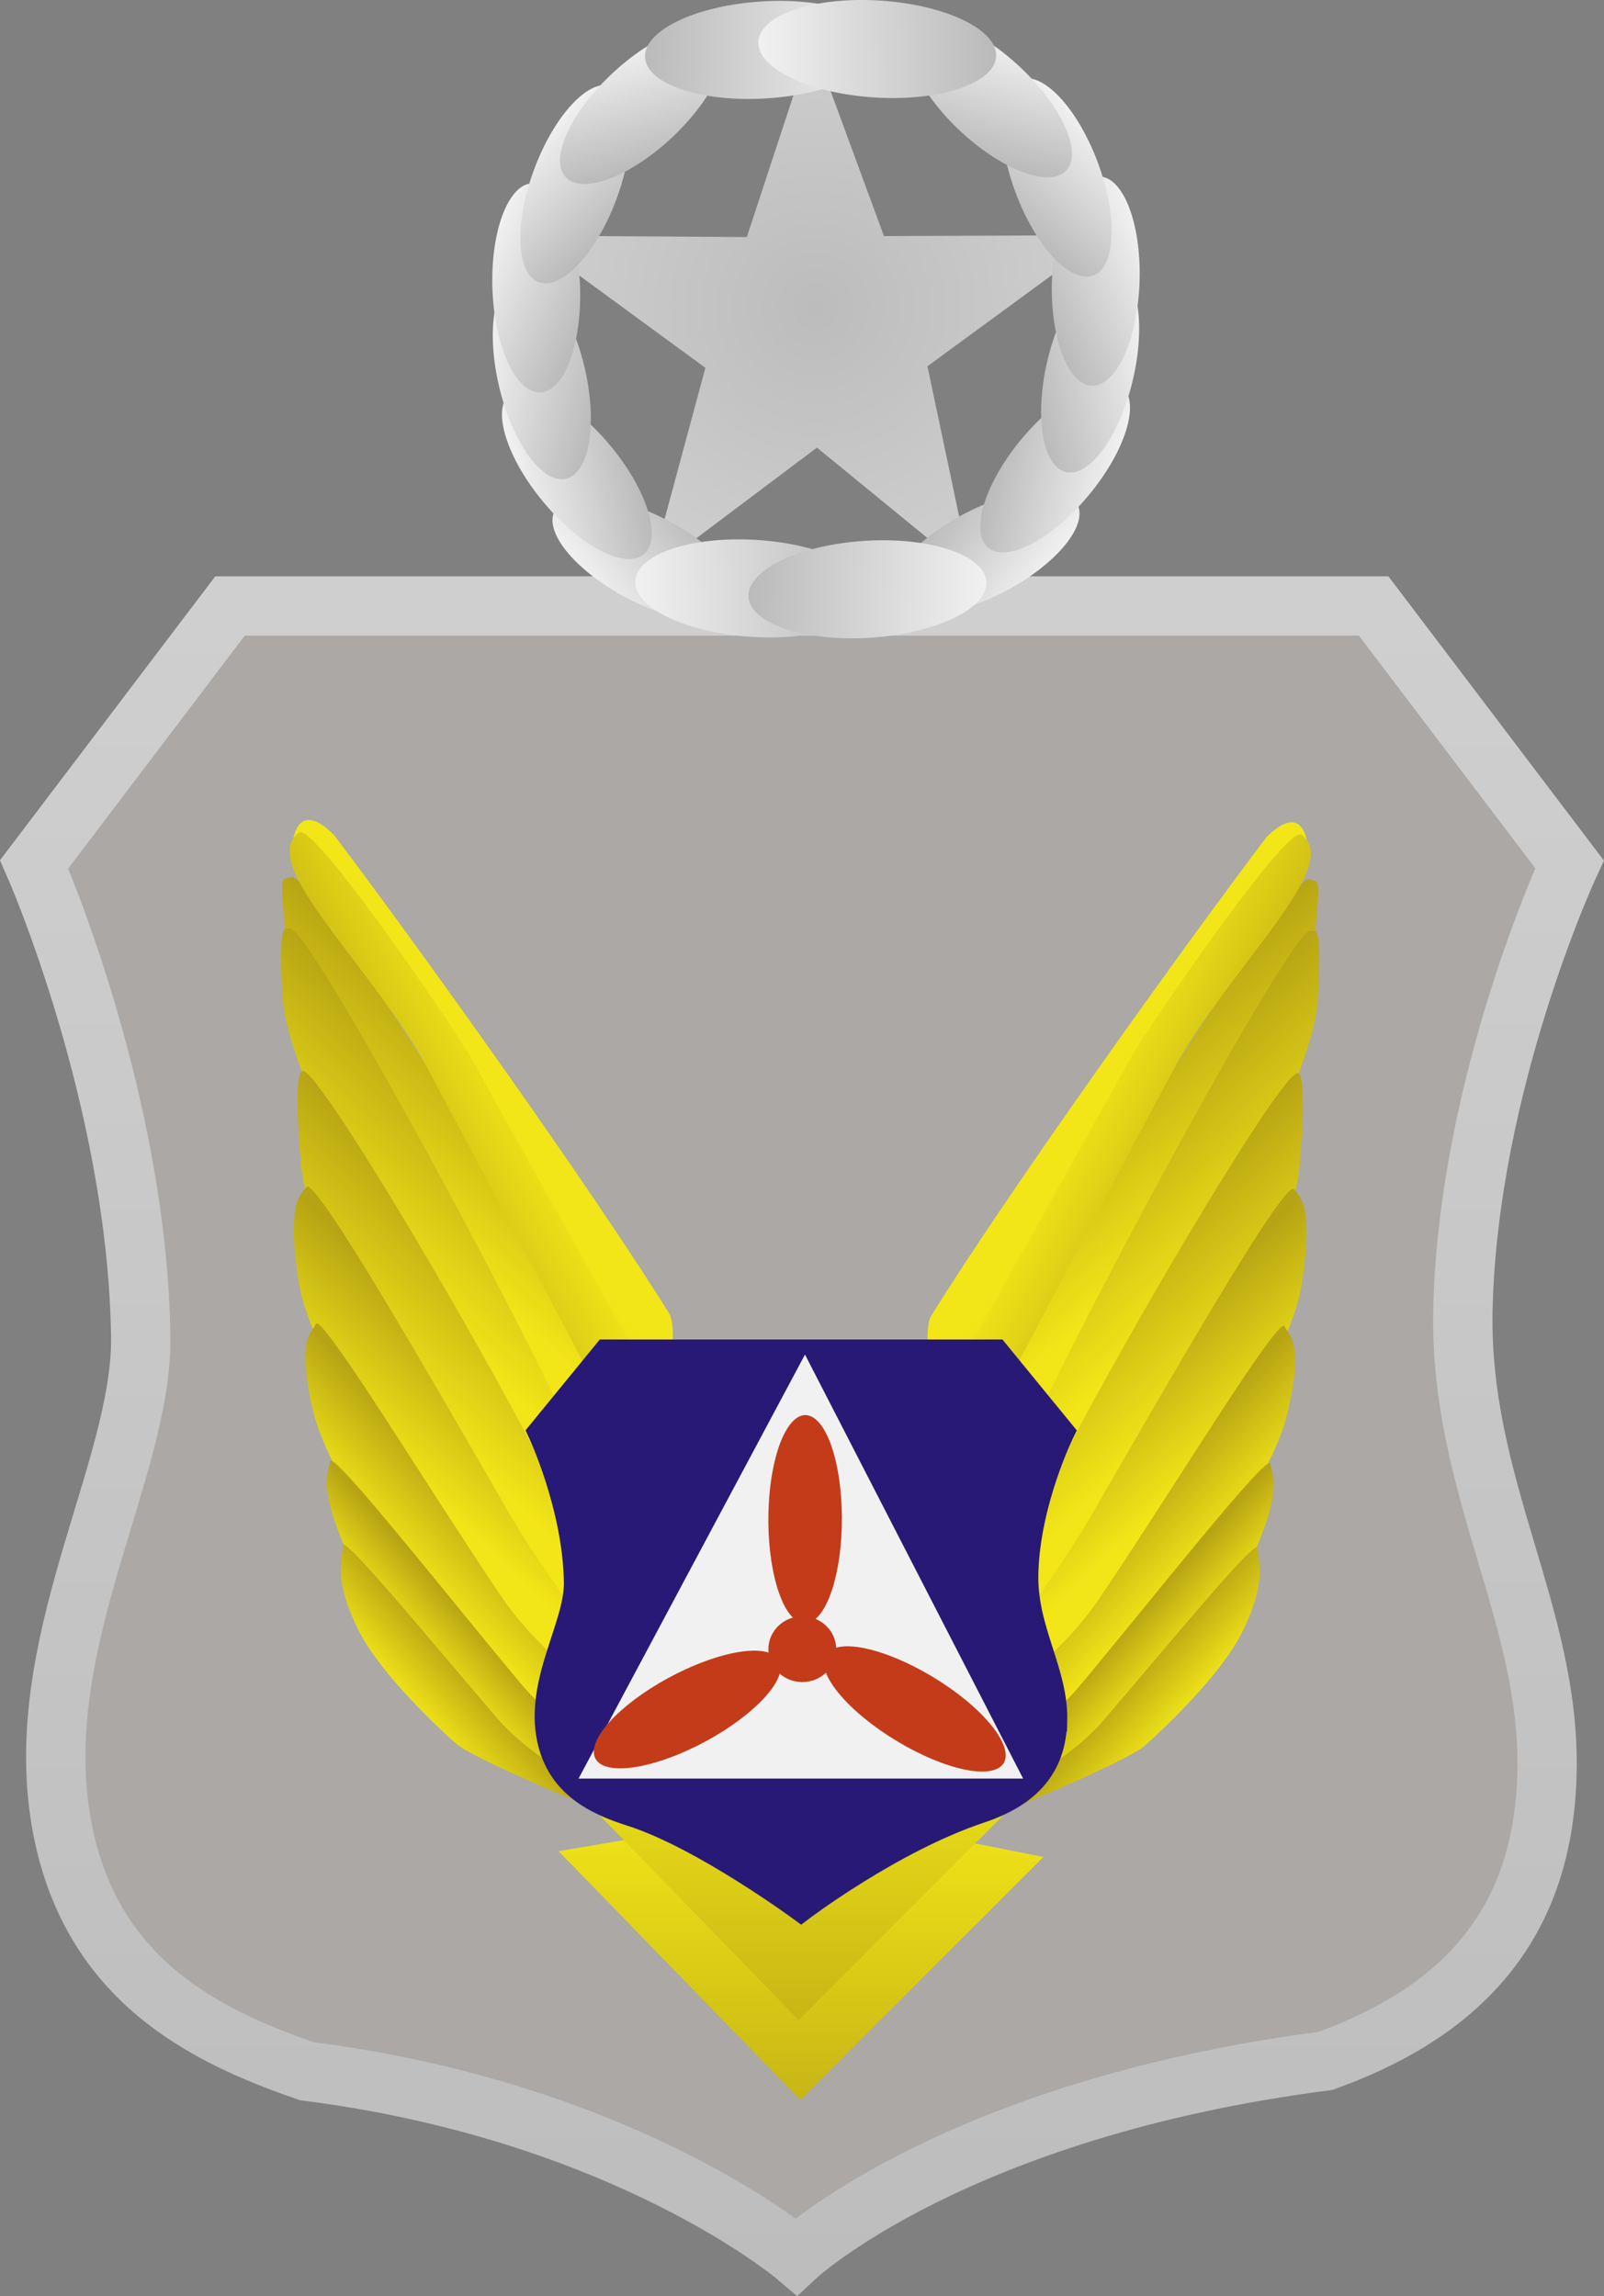 <svg version="1.1" xmlns="http://www.w3.org/2000/svg" xmlns:xlink="http://www.w3.org/1999/xlink" width="40.537" height="58.035" viewBox="0,0,40.537,58.035"><rect x="0" y="0" width="40.537" height="58.035" fill="#808080" stroke="none"/><defs><linearGradient x1="240" y1="166.801" x2="240" y2="211.438" gradientUnits="userSpaceOnUse" id="color-1"><stop offset="0" stop-color="#cfcfcf"/><stop offset="1" stop-color="#bcbcbc"/></linearGradient><radialGradient cx="240.346" cy="159.239" r="7.35" gradientUnits="userSpaceOnUse" id="color-2"><stop offset="0" stop-color="#bcbcbc"/><stop offset="1" stop-color="#cfcfcf"/></radialGradient><linearGradient x1="245.88" y1="166.351" x2="243.356" y2="164.552" gradientUnits="userSpaceOnUse" id="color-3"><stop offset="0" stop-color="#f1f1f1"/><stop offset="1" stop-color="#bababa"/></linearGradient><linearGradient x1="247.911" y1="163.636" x2="244.889" y2="162.946" gradientUnits="userSpaceOnUse" id="color-4"><stop offset="0" stop-color="#f1f1f1"/><stop offset="1" stop-color="#bababa"/></linearGradient><linearGradient x1="248.793" y1="160.481" x2="245.779" y2="161.203" gradientUnits="userSpaceOnUse" id="color-5"><stop offset="0" stop-color="#f1f1f1"/><stop offset="1" stop-color="#bababa"/></linearGradient><linearGradient x1="248.835" y1="157.941" x2="246.02" y2="159.238" gradientUnits="userSpaceOnUse" id="color-6"><stop offset="0" stop-color="#f1f1f1"/><stop offset="1" stop-color="#bababa"/></linearGradient><linearGradient x1="247.489" y1="154.829" x2="245.388" y2="157.109" gradientUnits="userSpaceOnUse" id="color-7"><stop offset="0" stop-color="#f1f1f1"/><stop offset="1" stop-color="#bababa"/></linearGradient><linearGradient x1="245.189" y1="152.496" x2="244.318" y2="155.471" gradientUnits="userSpaceOnUse" id="color-8"><stop offset="0" stop-color="#f1f1f1"/><stop offset="1" stop-color="#bababa"/></linearGradient><linearGradient x1="234.833" y1="166.52" x2="237.358" y2="164.721" gradientUnits="userSpaceOnUse" id="color-9"><stop offset="0" stop-color="#f1f1f1"/><stop offset="1" stop-color="#bababa"/></linearGradient><linearGradient x1="232.803" y1="163.805" x2="235.825" y2="163.115" gradientUnits="userSpaceOnUse" id="color-10"><stop offset="0" stop-color="#f1f1f1"/><stop offset="1" stop-color="#bababa"/></linearGradient><linearGradient x1="231.921" y1="160.65" x2="234.935" y2="161.372" gradientUnits="userSpaceOnUse" id="color-11"><stop offset="0" stop-color="#f1f1f1"/><stop offset="1" stop-color="#bababa"/></linearGradient><linearGradient x1="231.878" y1="158.11" x2="234.694" y2="159.407" gradientUnits="userSpaceOnUse" id="color-12"><stop offset="0" stop-color="#f1f1f1"/><stop offset="1" stop-color="#bababa"/></linearGradient><linearGradient x1="233.225" y1="154.999" x2="235.326" y2="157.278" gradientUnits="userSpaceOnUse" id="color-13"><stop offset="0" stop-color="#f1f1f1"/><stop offset="1" stop-color="#bababa"/></linearGradient><linearGradient x1="235.525" y1="152.665" x2="236.396" y2="155.64" gradientUnits="userSpaceOnUse" id="color-14"><stop offset="0" stop-color="#f1f1f1"/><stop offset="1" stop-color="#bababa"/></linearGradient><linearGradient x1="242.041" y1="152.845" x2="236.045" y2="152.648" gradientUnits="userSpaceOnUse" id="color-15"><stop offset="0" stop-color="#f1f1f1"/><stop offset="1" stop-color="#bababa"/></linearGradient><linearGradient x1="238.907" y1="152.822" x2="244.903" y2="152.625" gradientUnits="userSpaceOnUse" id="color-16"><stop offset="0" stop-color="#f1f1f1"/><stop offset="1" stop-color="#bababa"/></linearGradient><linearGradient x1="235.797" y1="166.455" x2="241.793" y2="166.257" gradientUnits="userSpaceOnUse" id="color-17"><stop offset="0" stop-color="#f1f1f1"/><stop offset="1" stop-color="#bababa"/></linearGradient><linearGradient x1="244.655" y1="166.478" x2="238.659" y2="166.281" gradientUnits="userSpaceOnUse" id="color-18"><stop offset="0" stop-color="#f1f1f1"/><stop offset="1" stop-color="#bababa"/></linearGradient><linearGradient x1="239.978" y1="197.216" x2="239.978" y2="204.562" gradientUnits="userSpaceOnUse" id="color-19"><stop offset="0" stop-color="#f2e618"/><stop offset="1" stop-color="#c7b615"/></linearGradient><linearGradient x1="239.932" y1="195.193" x2="239.932" y2="202.539" gradientUnits="userSpaceOnUse" id="color-20"><stop offset="0" stop-color="#f2e618"/><stop offset="1" stop-color="#c7b615"/></linearGradient><linearGradient x1="232.622" y1="178.363" x2="229.462" y2="181.997" gradientUnits="userSpaceOnUse" id="color-21"><stop offset="0" stop-color="#b7a414"/><stop offset="1" stop-color="#f2e618"/></linearGradient><linearGradient x1="232.41" y1="179.917" x2="229.12" y2="183.4" gradientUnits="userSpaceOnUse" id="color-22"><stop offset="0" stop-color="#b7a414"/><stop offset="1" stop-color="#f2e618"/></linearGradient><linearGradient x1="232.153" y1="183.008" x2="229.2" y2="186.136" gradientUnits="userSpaceOnUse" id="color-23"><stop offset="0" stop-color="#b7a414"/><stop offset="1" stop-color="#f2e618"/></linearGradient><linearGradient x1="231.531" y1="185.58" x2="229.235" y2="188.086" gradientUnits="userSpaceOnUse" id="color-24"><stop offset="0" stop-color="#b7a414"/><stop offset="1" stop-color="#f2e618"/></linearGradient><linearGradient x1="231.149" y1="188.777" x2="229.397" y2="190.432" gradientUnits="userSpaceOnUse" id="color-25"><stop offset="0" stop-color="#b7a414"/><stop offset="1" stop-color="#f2e618"/></linearGradient><linearGradient x1="231.062" y1="191.797" x2="229.909" y2="192.831" gradientUnits="userSpaceOnUse" id="color-26"><stop offset="0" stop-color="#b7a414"/><stop offset="1" stop-color="#f2e618"/></linearGradient><linearGradient x1="231.425" y1="193.478" x2="230.115" y2="194.653" gradientUnits="userSpaceOnUse" id="color-27"><stop offset="0" stop-color="#b7a414"/><stop offset="1" stop-color="#f2e618"/></linearGradient><linearGradient x1="238.549" y1="188.082" x2="230.493" y2="195.31" gradientUnits="userSpaceOnUse" id="color-28"><stop offset="0" stop-color="#f2e618"/><stop offset="1" stop-color="#b7a414"/></linearGradient><linearGradient x1="228.367" y1="180.463" x2="232.474" y2="178.386" gradientUnits="userSpaceOnUse" id="color-29"><stop offset="0" stop-color="#b7a414"/><stop offset="1" stop-color="#f2e618"/></linearGradient><linearGradient x1="247.294" y1="178.422" x2="250.455" y2="182.056" gradientUnits="userSpaceOnUse" id="color-30"><stop offset="0" stop-color="#b7a414"/><stop offset="1" stop-color="#f2e618"/></linearGradient><linearGradient x1="247.506" y1="179.975" x2="250.796" y2="183.459" gradientUnits="userSpaceOnUse" id="color-31"><stop offset="0" stop-color="#b7a414"/><stop offset="1" stop-color="#f2e618"/></linearGradient><linearGradient x1="247.763" y1="183.067" x2="250.716" y2="186.195" gradientUnits="userSpaceOnUse" id="color-32"><stop offset="0" stop-color="#b7a414"/><stop offset="1" stop-color="#f2e618"/></linearGradient><linearGradient x1="248.385" y1="185.639" x2="250.682" y2="188.144" gradientUnits="userSpaceOnUse" id="color-33"><stop offset="0" stop-color="#b7a414"/><stop offset="1" stop-color="#f2e618"/></linearGradient><linearGradient x1="248.767" y1="188.836" x2="250.519" y2="190.491" gradientUnits="userSpaceOnUse" id="color-34"><stop offset="0" stop-color="#b7a414"/><stop offset="1" stop-color="#f2e618"/></linearGradient><linearGradient x1="248.855" y1="191.856" x2="250.007" y2="192.89" gradientUnits="userSpaceOnUse" id="color-35"><stop offset="0" stop-color="#b7a414"/><stop offset="1" stop-color="#f2e618"/></linearGradient><linearGradient x1="248.492" y1="193.537" x2="249.801" y2="194.712" gradientUnits="userSpaceOnUse" id="color-36"><stop offset="0" stop-color="#b7a414"/><stop offset="1" stop-color="#f2e618"/></linearGradient><linearGradient x1="241.367" y1="188.141" x2="249.423" y2="195.369" gradientUnits="userSpaceOnUse" id="color-37"><stop offset="0" stop-color="#f2e618"/><stop offset="1" stop-color="#b7a414"/></linearGradient><linearGradient x1="251.549" y1="180.522" x2="247.443" y2="178.445" gradientUnits="userSpaceOnUse" id="color-38"><stop offset="0" stop-color="#b7a414"/><stop offset="1" stop-color="#f2e618"/></linearGradient></defs><g transform="translate(-219.735,-151.484)"><g data-paper-data="{&quot;isPaintingLayer&quot;:true}" fill-rule="nonzero" stroke-linejoin="miter" stroke-miterlimit="10" stroke-dasharray="" stroke-dashoffset="0" style="mix-blend-mode: normal"><path d="M258.831,196.292c-0.081,3.478 -1.774,5.908 -5.605,7.284c-9.364,1.211 -13.368,4.94 -13.368,4.94c0,0 -4.306,-3.657 -12.367,-4.681c-2.588,-0.893 -5.435,-2.292 -6.178,-6.129c-0.889,-4.595 2.029,-9.044 1.979,-12.446c-0.088,-6.03 -2.693,-11.931 -2.693,-11.931l4.949,-6.528h28.903l4.949,6.528c0,0 -2.56,5.514 -2.693,11.233c-0.104,4.486 2.218,7.716 2.124,11.73z" data-paper-data="{&quot;index&quot;:null}" fill="#aba8a5" stroke="url(#color-1)" stroke-width="1.5" stroke-linecap="butt"/><path d="M240.381,162.798l-4.219,3.171l1.4,-5.188l-4.565,-3.341l5.612,0.036l1.64,-4.987l1.826,4.962l5.622,-0.022l-4.523,3.312l1.107,5.248z" fill="url(#color-2)" stroke="none" stroke-width="2.576" stroke-linecap="butt"/><g stroke="none" stroke-width="0" stroke-linecap="butt"><path d="M245.082,166.458c-1.299,0.666 -2.56,0.756 -2.816,0.2c-0.256,-0.556 0.589,-1.547 1.889,-2.213c1.299,-0.666 2.56,-0.756 2.816,-0.2c0.256,0.556 -0.589,1.547 -1.889,2.213z" data-paper-data="{&quot;index&quot;:null}" fill="url(#color-3)"/><path d="M247.215,164.042c-0.943,1.115 -2.073,1.682 -2.523,1.268c-0.45,-0.414 -0.051,-1.654 0.893,-2.769c0.943,-1.115 2.073,-1.682 2.523,-1.268c0.45,0.414 0.05,1.654 -0.893,2.769z" data-paper-data="{&quot;index&quot;:null}" fill="url(#color-4)"/><path d="M248.349,161.153c-0.351,1.417 -1.111,2.427 -1.699,2.255c-0.587,-0.172 -0.779,-1.46 -0.428,-2.878c0.351,-1.417 1.111,-2.427 1.699,-2.255c0.587,0.172 0.779,1.46 0.428,2.878z" data-paper-data="{&quot;index&quot;:null}" fill="url(#color-5)"/><path d="M248.531,158.686c-0.067,1.459 -0.616,2.597 -1.226,2.544c-0.61,-0.054 -1.049,-1.28 -0.982,-2.739c0.067,-1.459 0.616,-2.597 1.226,-2.544c0.61,0.054 1.049,1.28 0.982,2.739z" data-paper-data="{&quot;index&quot;:null}" fill="url(#color-6)"/><path d="M247.495,155.635c0.499,1.372 0.43,2.635 -0.153,2.819c-0.583,0.185 -1.461,-0.778 -1.959,-2.151c-0.499,-1.372 -0.43,-2.635 0.153,-2.819c0.583,-0.185 1.461,0.778 1.959,2.151z" data-paper-data="{&quot;index&quot;:null}" fill="url(#color-7)"/><path d="M245.552,153.215c1.056,1.009 1.554,2.171 1.113,2.595c-0.441,0.424 -1.654,-0.049 -2.71,-1.058c-1.056,-1.009 -1.554,-2.171 -1.113,-2.595c0.441,-0.424 1.654,0.049 2.71,1.058z" data-paper-data="{&quot;index&quot;:null}" fill="url(#color-8)"/><path d="M233.743,164.414c0.256,-0.556 1.517,-0.466 2.816,0.2c1.299,0.666 2.145,1.657 1.889,2.213c-0.256,0.556 -1.517,0.466 -2.816,-0.2c-1.299,-0.666 -2.145,-1.657 -1.889,-2.213z" data-paper-data="{&quot;index&quot;:null}" fill="url(#color-9)"/><path d="M232.606,161.442c0.45,-0.414 1.58,0.153 2.523,1.268c0.943,1.115 1.343,2.354 0.893,2.769c-0.45,0.414 -1.58,-0.153 -2.523,-1.268c-0.943,-1.115 -1.343,-2.354 -0.893,-2.769z" data-paper-data="{&quot;index&quot;:null}" fill="url(#color-10)"/><path d="M232.793,158.445c0.587,-0.172 1.348,0.838 1.699,2.255c0.351,1.417 0.159,2.706 -0.428,2.878c-0.587,0.172 -1.348,-0.838 -1.699,-2.255c-0.351,-1.417 -0.159,-2.706 0.428,-2.878z" data-paper-data="{&quot;index&quot;:null}" fill="url(#color-11)"/><path d="M233.165,156.117c0.61,-0.054 1.158,1.085 1.226,2.544c0.067,1.459 -0.372,2.685 -0.982,2.739c-0.61,0.054 -1.158,-1.085 -1.226,-2.544c-0.067,-1.459 0.372,-2.685 0.982,-2.739z" data-paper-data="{&quot;index&quot;:null}" fill="url(#color-12)"/><path d="M235.178,153.654c0.583,0.185 0.652,1.447 0.153,2.819c-0.499,1.372 -1.376,2.335 -1.959,2.151c-0.583,-0.185 -0.652,-1.447 -0.153,-2.819c0.499,-1.372 1.376,-2.335 1.959,-2.151z" data-paper-data="{&quot;index&quot;:null}" fill="url(#color-13)"/><path d="M237.872,152.326c0.441,0.424 -0.057,1.586 -1.113,2.595c-1.056,1.009 -2.269,1.483 -2.71,1.058c-0.441,-0.424 0.057,-1.586 1.113,-2.595c1.056,-1.009 2.269,-1.483 2.71,-1.058z" data-paper-data="{&quot;index&quot;:null}" fill="url(#color-14)"/><path d="M239.121,153.97c-1.66,0.107 -3.04,-0.355 -3.084,-1.031c-0.043,-0.676 1.267,-1.31 2.926,-1.417c1.66,-0.107 3.04,0.355 3.084,1.031c0.043,0.676 -1.267,1.31 -2.926,1.417z" data-paper-data="{&quot;index&quot;:null}" fill="url(#color-15)"/><path d="M241.826,153.947c-1.66,-0.107 -2.97,-0.741 -2.926,-1.417c0.043,-0.676 1.424,-1.137 3.084,-1.031c1.66,0.107 2.97,0.741 2.926,1.417c-0.043,0.676 -1.424,1.137 -3.084,1.031z" data-paper-data="{&quot;index&quot;:null}" fill="url(#color-16)"/><path d="M238.716,167.58c-1.66,-0.107 -2.97,-0.741 -2.926,-1.417c0.043,-0.676 1.424,-1.137 3.084,-1.031c1.66,0.107 2.97,0.741 2.926,1.417c-0.043,0.676 -1.424,1.137 -3.084,1.031z" data-paper-data="{&quot;index&quot;:null}" fill="url(#color-17)"/><path d="M241.736,167.603c-1.66,0.107 -3.04,-0.355 -3.084,-1.031c-0.043,-0.676 1.267,-1.31 2.926,-1.417c1.66,-0.107 3.04,0.355 3.084,1.031c0.044,0.676 -1.267,1.31 -2.926,1.417z" data-paper-data="{&quot;index&quot;:null}" fill="url(#color-18)"/></g><path d="M240.051,197.216l-6.2,1.058l6.112,6.289l6.142,-6.142z" fill="url(#color-19)" stroke="#f2e618" stroke-width="0" stroke-linecap="round"/><path d="M240.006,195.193l-6.2,1.058l6.112,6.289l6.142,-6.142z" fill="url(#color-20)" stroke="#f2e618" stroke-width="0" stroke-linecap="round"/><g stroke="none" stroke-width="0" stroke-linecap="butt"><path d="M226.985,175.422c-0.199,-2.001 -0.145,-1.666 0.115,-1.773c0.457,-0.188 7.214,10.702 7.761,12.261c0.308,0.877 -0.608,1.826 -0.608,1.826c0,0 -3.125,-4.405 -4.704,-6.796c-0.39,-0.59 -0.993,-1.589 -1.517,-2.63c-0.525,-1.042 -0.971,-2.127 -1.047,-2.888z" fill="url(#color-21)"/><path d="M226.881,176.719c-0.128,-2.007 0.062,-1.758 0.179,-1.765c0.464,-0.167 6.763,11.581 7.254,13.163c0.276,0.89 -0.365,1.298 -0.365,1.298c0,0 -3.209,-4.605 -4.702,-7.066c-0.368,-0.607 -0.935,-1.633 -1.422,-2.697c-0.487,-1.065 -0.894,-2.169 -0.943,-2.933z" fill="url(#color-22)"/><path d="M227.369,178.554c0.413,-0.236 6.338,10.007 6.722,11.414c0.216,0.792 -0.087,2.438 -0.087,2.438c0,0 -3.461,-4.876 -4.701,-6.941c-0.612,-1.02 -1.932,-3.274 -1.972,-4.698c0,0 -0.196,-2.079 0.038,-2.213z" fill="url(#color-23)"/><path d="M227.284,183.885c-0.302,-1.923 0.019,-2.189 0.195,-2.4c0.226,-0.272 3.199,4.908 5.113,8.23c0.708,1.228 1.474,2.176 1.612,2.538c0.289,0.754 -0.593,1.357 -0.593,1.357c0,0 -2.75,-3.474 -4.063,-5.232c-0.649,-0.868 -2.034,-3.028 -2.264,-4.492z" fill="url(#color-24)"/><path d="M229.836,190.993c-0.586,-0.699 -1.868,-2.488 -2.191,-3.856c-0.424,-1.796 -0.042,-1.943 0.072,-2.186c0.141,-0.301 2.803,4.098 4.684,6.88c0.8,1.183 1.628,1.688 1.786,2.042c0.298,0.668 -0.686,1.248 -0.686,1.248c0,0 -2.478,-2.712 -3.665,-4.128z" fill="url(#color-25)"/><path d="M230.879,193.811c-0.131,-0.135 -0.339,-0.357 -0.58,-0.631c-0.211,-0.24 -0.448,-0.52 -0.685,-0.818c-0.484,-0.611 -0.964,-1.296 -1.203,-1.861c-0.642,-1.52 -0.359,-1.817 -0.334,-2.078c0.033,-0.341 3.045,3.497 4.845,5.644c0.631,0.753 1.113,0.885 1.265,1.124c0.33,0.519 -0.455,1.17 -0.455,1.17c0,0 -2.348,-2.032 -2.852,-2.55z" fill="url(#color-26)"/><path d="M228.819,192.736c-0.706,-1.379 -0.411,-1.918 -0.417,-2.179c-0.008,-0.319 2.284,2.478 3.904,4.363c0.714,0.831 1.733,1.347 1.915,1.593c0.335,0.452 0.939,0.851 0.939,0.851c0,0 -3.413,-1.385 -3.896,-1.806c-0.46,-0.402 -1.907,-1.772 -2.444,-2.822z" fill="url(#color-27)"/><path d="M227.092,172.995c0.033,0.031 0.013,-1.46 1.078,-0.414c2.15,2.838 6.598,9.065 8.495,12.133c0.324,0.783 -0.476,3.835 -1.091,5.504c-0.482,1.307 -1.02,-5.471 -0.793,-5.723c0,0 -1,-1.809 -3.072,-5.471c-1.222,-2.16 -4.68,-6.086 -4.617,-6.029z" fill="url(#color-28)"/><path d="M227.292,172.526c0.375,-0.272 3.952,4.992 4.29,5.597c1.368,2.451 4.395,7.863 4.395,7.863l-0.978,0.926c0,0 -3,-5.692 -4.425,-8.359c-1.425,-2.667 -4.38,-5.231 -3.282,-6.027z" data-paper-data="{&quot;index&quot;:null}" fill="url(#color-29)"/></g><g data-paper-data="{&quot;index&quot;:null}" stroke="none" stroke-width="0" stroke-linecap="butt"><path d="M252.931,175.48c-0.076,0.762 -0.522,1.846 -1.047,2.888c-0.524,1.041 -1.127,2.04 -1.517,2.63c-1.579,2.391 -4.704,6.796 -4.704,6.796c0,0 -0.916,-0.949 -0.608,-1.826c0.547,-1.559 7.304,-12.449 7.761,-12.261c0.26,0.107 0.314,-0.228 0.115,1.773z" fill="url(#color-30)"/><path d="M253.036,176.777c-0.049,0.764 -0.456,1.868 -0.943,2.933c-0.487,1.064 -1.054,2.089 -1.422,2.697c-1.493,2.461 -4.702,7.066 -4.702,7.066c0,0 -0.642,-0.407 -0.365,-1.298c0.491,-1.582 6.79,-13.33 7.254,-13.163c0.116,0.007 0.306,-0.242 0.179,1.765z" fill="url(#color-31)"/><path d="M252.585,180.826c-0.04,1.424 -1.359,3.678 -1.972,4.698c-1.24,2.066 -4.701,6.941 -4.701,6.941c0,0 -0.304,-1.645 -0.087,-2.438c0.384,-1.407 6.309,-11.651 6.722,-11.414c0.235,0.134 0.038,2.213 0.038,2.213z" fill="url(#color-32)"/><path d="M252.632,183.944c-0.23,1.464 -1.615,3.624 -2.264,4.492c-1.314,1.758 -4.063,5.232 -4.063,5.232c0,0 -0.882,-0.602 -0.593,-1.357c0.138,-0.362 0.905,-1.31 1.612,-2.538c1.914,-3.322 4.887,-8.502 5.113,-8.23c0.176,0.212 0.497,0.477 0.195,2.4z" fill="url(#color-33)"/><path d="M250.081,191.052c-1.187,1.416 -3.665,4.128 -3.665,4.128c0,0 -0.984,-0.58 -0.686,-1.248c0.158,-0.354 0.985,-0.859 1.786,-2.042c1.881,-2.781 4.543,-7.181 4.684,-6.88c0.114,0.244 0.497,0.39 0.072,2.186c-0.323,1.368 -1.605,3.157 -2.191,3.856z" fill="url(#color-34)"/><path d="M249.037,193.87c-0.504,0.518 -2.852,2.55 -2.852,2.55c0,0 -0.785,-0.651 -0.455,-1.17c0.152,-0.239 0.634,-0.372 1.265,-1.124c1.8,-2.146 4.812,-5.985 4.845,-5.644c0.025,0.262 0.308,0.559 -0.334,2.078c-0.239,0.565 -0.719,1.251 -1.203,1.861c-0.236,0.298 -0.474,0.578 -0.685,0.818c-0.242,0.275 -0.449,0.497 -0.58,0.631z" fill="url(#color-35)"/><path d="M251.097,192.795c-0.537,1.05 -1.984,2.421 -2.444,2.822c-0.483,0.421 -3.896,1.806 -3.896,1.806c0,0 0.604,-0.399 0.939,-0.851c0.182,-0.246 1.201,-0.763 1.915,-1.593c1.62,-1.884 3.911,-4.681 3.904,-4.363c-0.006,0.261 0.288,0.8 -0.417,2.179z" fill="url(#color-36)"/><path d="M248.207,179.083c-2.072,3.662 -3.073,5.471 -3.073,5.471c0.227,0.252 -0.311,7.03 -0.793,5.723c-0.615,-1.669 -1.415,-4.72 -1.091,-5.504c1.896,-3.068 6.344,-9.295 8.495,-12.133c1.065,-1.046 1.045,0.444 1.078,0.414c0.063,-0.058 -3.395,3.869 -4.617,6.029z" fill="url(#color-37)"/><path d="M249.342,178.611c-1.425,2.667 -4.425,8.359 -4.425,8.359l-0.978,-0.926c0,0 3.026,-5.412 4.395,-7.863c0.338,-0.605 3.915,-5.868 4.29,-5.597c1.098,0.796 -1.857,3.359 -3.282,6.027z" data-paper-data="{&quot;index&quot;:null}" fill="url(#color-38)"/></g><g stroke-linecap="butt"><path d="M246.455,194.991c-0.028,1.109 -0.61,1.883 -1.927,2.322c-2.245,0.748 -4.548,2.506 -4.548,2.506c0,0 -2.504,-1.849 -4.301,-2.423c-0.89,-0.284 -1.869,-0.731 -2.124,-1.954c-0.306,-1.465 0.698,-2.883 0.681,-3.967c-0.03,-1.922 -0.926,-3.803 -0.926,-3.803l1.702,-2.081h9.939l1.702,2.081c0,0 -0.88,1.758 -0.926,3.58c-0.036,1.43 0.763,2.46 0.73,3.739z" data-paper-data="{&quot;index&quot;:null}" fill="#281976" stroke="#281976" stroke-width="0.5"/><path d="M234.356,196.439l5.723,-10.718l5.513,10.718z" fill="#f1f1f1" stroke="none" stroke-width="0"/><g fill="#c43b19" stroke="none" stroke-width="0"><path d="M236.885,195.823c-1.299,0.534 -2.253,0.461 -2.132,-0.163c0.121,-0.624 1.272,-1.563 2.57,-2.097c1.299,-0.534 2.253,-0.461 2.132,0.163c-0.121,0.624 -1.272,1.563 -2.57,2.097z"/><path d="M239.191,189.155c0.145,-1.397 0.662,-2.203 1.154,-1.8c0.492,0.402 0.774,1.86 0.629,3.257c-0.145,1.397 -0.661,2.203 -1.154,1.8c-0.492,-0.402 -0.774,-1.86 -0.629,-3.257z"/><path d="M243.938,194.294c1.119,0.848 1.54,1.708 0.941,1.92c-0.599,0.212 -1.992,-0.303 -3.111,-1.151c-1.119,-0.848 -1.54,-1.708 -0.941,-1.92c0.599,-0.212 1.992,0.303 3.111,1.152z"/><path d="M240.868,193.168c0,0.459 -0.384,0.831 -0.857,0.831c-0.473,0 -0.857,-0.372 -0.857,-0.831c0,-0.459 0.384,-0.831 0.857,-0.831c0.473,0 0.857,0.372 0.857,0.831z"/></g></g></g></g></svg>
